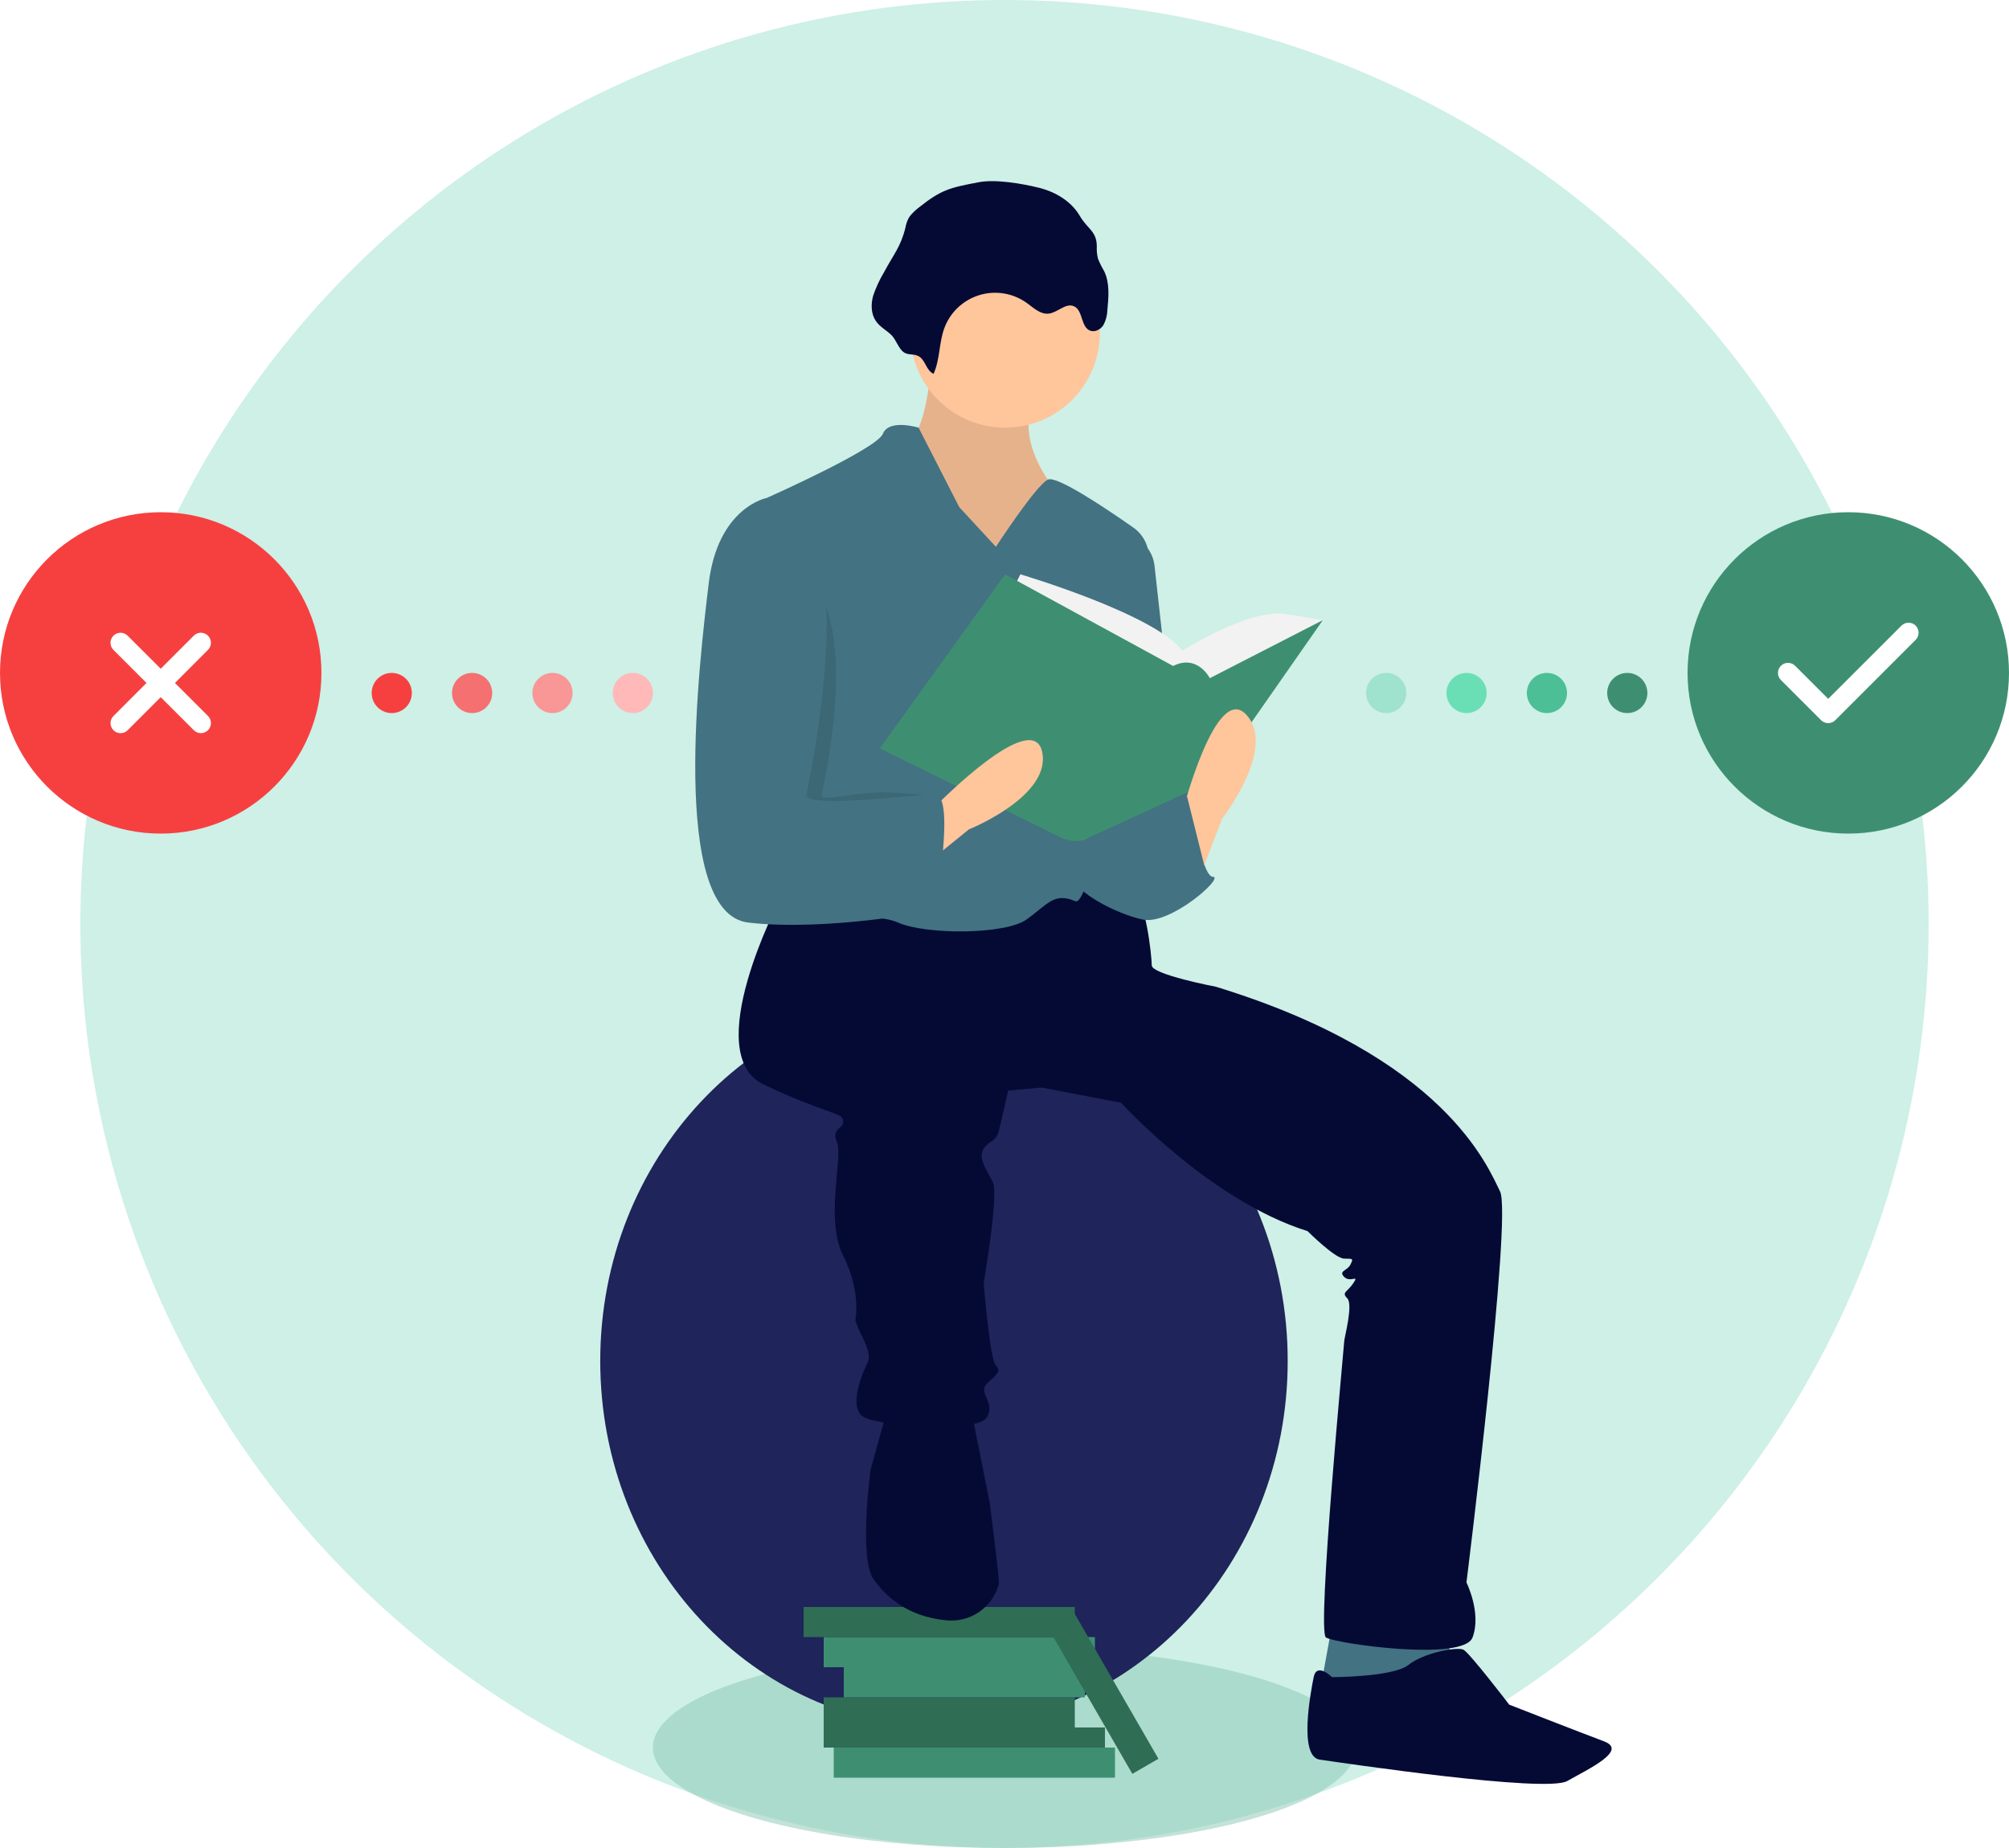 <svg width="200" height="184" viewBox="0 0 200 184" fill="none" xmlns="http://www.w3.org/2000/svg">
<circle opacity="0.5" cx="100" cy="92" r="92" fill="#9FE2CE"/>
<ellipse opacity="0.5" cx="100" cy="174" rx="35" ry="10" fill="#89C6B3"/>
<path d="M93.974 172.008C112.873 172.008 128.193 155.666 128.193 135.507C128.193 115.349 112.873 99.007 93.974 99.007C75.075 99.007 59.755 115.349 59.755 135.507C59.755 155.666 75.075 172.008 93.974 172.008Z" fill="#1F245A"/>
<path d="M82.5 172.5H109.5V173.5H82.5V172.5Z" stroke="#2F6D55"/>
<path d="M107 169H82V172H107V169Z" fill="#2F6D55"/>
<path d="M108 166H84V169H108V166Z" fill="#3E8F72"/>
<path d="M109 163H82V166H109V163Z" fill="#3E8F72"/>
<path d="M107 160H80V163H107V160Z" fill="#2F6D55"/>
<g filter="url(#filter0_d_2724_2777)">
<path d="M106 161.5L114.727 176.616L117.325 175.116L108.598 160L106 161.5Z" fill="#2F6D55"/>
</g>
<path d="M111 174H83V177H111V174Z" fill="#3E8F72"/>
<path d="M132.604 161.819L131.387 168.511L139.296 169.727L144.467 166.686L144.162 161.819H132.604Z" fill="#437282"/>
<path d="M92.757 36.196C92.757 36.196 92.149 43.192 90.628 43.496C89.107 43.8 93.974 55.967 93.974 55.967H101.274L107.054 54.446L104.316 47.754C104.316 47.754 100.666 42.887 103.403 38.933C106.141 34.979 92.757 36.196 92.757 36.196Z" fill="#FFC59B"/>
<path opacity="0.1" d="M92.757 36.196C92.757 36.196 92.149 43.192 90.628 43.496C89.107 43.8 93.974 55.967 93.974 55.967H101.274L107.054 54.446L104.316 47.754C104.316 47.754 100.666 42.887 103.403 38.933C106.141 34.979 92.757 36.196 92.757 36.196Z" fill="black"/>
<path d="M77.549 89.73C77.549 89.73 69.641 104.938 76.028 107.98C82.416 111.022 83.937 110.718 83.937 111.63C83.937 112.543 82.72 112.239 83.328 113.759C83.937 115.28 82.112 121.364 83.937 125.014C85.762 128.664 85.153 131.401 85.153 131.401C85.153 131.401 85.153 131.706 85.762 132.922C86.37 134.139 86.674 135.051 86.37 135.66C86.066 136.268 84.241 140.222 86.066 141.135C87.891 142.047 97.32 142.656 98.233 141.135C99.145 139.614 97.32 138.701 98.233 137.789C99.145 136.876 99.754 136.572 99.145 135.964C98.537 135.356 97.928 127.751 97.928 127.751C97.928 127.751 99.449 118.93 98.841 117.714C98.233 116.497 97.32 115.28 97.928 114.368C98.537 113.455 99.145 113.759 99.449 112.543C99.754 111.326 100.362 108.588 100.362 108.588L103.708 108.284L111.616 109.805C111.616 109.805 120.437 119.539 130.171 122.58C130.171 122.58 132.908 125.318 133.821 125.318C134.733 125.318 134.733 125.318 134.429 125.926C134.125 126.535 133.212 126.535 133.821 127.143C134.429 127.751 135.342 126.839 134.733 127.751C134.125 128.664 133.517 128.664 134.125 129.272C134.733 129.88 133.821 133.226 133.821 133.531C133.821 133.835 131.083 162.427 131.996 163.035C132.908 163.644 145.683 165.469 146.596 163.035C147.508 160.602 145.988 157.56 145.988 157.56C145.988 157.56 150.55 121.06 149.333 118.626C148.117 116.193 143.858 105.243 121.045 98.247C121.045 98.247 114.658 97.03 114.658 96.118C114.658 95.205 114.05 89.426 112.833 89.121C111.616 88.817 104.62 88.513 104.62 88.513L95.799 91.251L83.632 89.121L77.549 89.73Z" fill="#050A35"/>
<path d="M88.195 140.83L86.674 146.306C86.674 146.306 85.457 155.127 86.978 157.256C88.173 158.928 90.306 160.976 94.261 161.335C95.37 161.437 96.48 161.157 97.408 160.542C98.336 159.927 99.027 159.014 99.365 157.954C99.41 157.827 99.439 157.694 99.449 157.56C99.449 156.952 98.537 149.651 98.537 149.651L97.016 142.047L96.712 139.918L88.195 140.83Z" fill="#050A35"/>
<path d="M132.604 166.989C132.604 166.989 131.083 165.469 130.779 166.989C130.475 168.51 129.258 174.898 131.387 175.202C133.516 175.506 153.896 178.548 156.025 177.331C158.154 176.115 162.109 174.289 159.675 173.377C157.242 172.464 150.246 169.727 150.246 169.727C150.246 169.727 146.292 164.556 145.683 164.252C145.075 163.948 141.729 164.556 140.208 165.773C138.687 166.989 132.604 166.989 132.604 166.989Z" fill="#050A35"/>
<path d="M100.058 42.583C105.265 42.583 109.487 38.362 109.487 33.154C109.487 27.946 105.265 23.725 100.058 23.725C94.85 23.725 90.628 27.946 90.628 33.154C90.628 38.362 94.85 42.583 100.058 42.583Z" fill="#FFC59B"/>
<path d="M99.145 54.446L95.495 50.492L91.449 42.584C91.449 42.584 88.499 41.671 87.891 43.192C87.282 44.713 76.332 49.579 76.332 49.579C76.332 49.579 79.07 75.13 77.853 77.563C76.636 79.997 74.507 89.73 76.332 90.643C78.157 91.555 86.674 90.643 89.412 91.859C92.149 93.076 100.058 93.076 102.187 91.555C104.316 90.034 104.924 88.817 107.053 89.73C108.866 90.507 113.104 63.948 114.324 56.034C114.426 55.369 114.341 54.689 114.077 54.07C113.813 53.451 113.382 52.919 112.831 52.533C110.102 50.618 105.186 47.319 104.316 47.754C103.099 48.363 99.145 54.446 99.145 54.446Z" fill="#437282"/>
<path d="M112.225 53.23C112.939 53.408 113.581 53.801 114.066 54.355C114.55 54.91 114.854 55.599 114.935 56.331L117.395 78.476C117.395 78.476 111.312 91.555 108.27 82.734C105.229 73.913 112.225 53.23 112.225 53.23Z" fill="#437282"/>
<path d="M111.616 80.605L118.308 78.78C118.308 78.78 119.525 87.297 120.741 87.297C121.958 87.297 116.483 92.163 113.745 91.555C111.008 90.947 107.054 88.817 106.749 87.297C106.445 85.776 109.487 79.388 109.487 79.388L111.616 80.605Z" fill="#437282"/>
<path d="M92.939 37.221C93.581 35.808 93.469 34.159 93.999 32.7C94.283 31.918 94.744 31.213 95.345 30.639C95.947 30.066 96.673 29.639 97.466 29.392C98.26 29.145 99.1 29.085 99.921 29.217C100.742 29.348 101.521 29.668 102.198 30.15C102.88 30.637 103.563 31.32 104.396 31.227C105.292 31.127 106.091 30.127 106.915 30.493C107.829 30.9 107.582 32.536 108.507 32.914C108.995 33.114 109.57 32.807 109.851 32.362C110.097 31.895 110.231 31.377 110.242 30.849C110.37 29.551 110.485 28.178 109.923 27.002C109.686 26.604 109.48 26.188 109.306 25.758C109.207 25.357 109.168 24.944 109.188 24.531C109.183 23.006 108.267 22.818 107.5 21.5C106.649 20.038 105.074 19.103 103.432 18.695C101.79 18.287 99.129 17.826 97.466 18.138C94.5 18.695 93.696 18.906 91.5 20.638C91.202 20.856 90.703 21.329 90.5 21.638C90.307 22.005 90.211 22.261 90.136 22.669C89.661 24.602 88.949 25.331 88.017 27.089C87.568 27.835 87.201 28.627 86.923 29.451C86.69 30.289 86.706 31.244 87.193 31.964C87.59 32.55 88.225 32.863 88.723 33.342C89.217 33.817 89.448 34.73 89.995 35.09C90.473 35.404 91.045 35.182 91.532 35.515C92.158 35.943 92.203 36.879 92.939 37.221Z" fill="#050A35"/>
<path d="M100.666 59.009L101.579 57.184C101.579 57.184 114.962 61.138 117.7 64.788C117.7 64.788 124.391 60.529 128.041 61.138L131.691 61.746L120.437 71.784L106.141 70.567L100.666 59.009Z" fill="#F2F2F2"/>
<path d="M100.058 57.184L87.587 74.521L105.533 83.342C105.533 83.342 107.21 84.255 108.501 83.342L120.437 77.867L131.691 61.746L120.437 67.525C120.437 67.525 119.22 65.092 116.787 66.309L100.058 57.184Z" fill="#3E8F72"/>
<path d="M119.22 87.905L121.654 81.517C121.654 81.517 127.129 74.521 124.087 71.176C121.045 67.83 117.699 80.909 117.699 80.909L119.22 87.905Z" fill="#FFC59B"/>
<path d="M91.145 86.885L96.454 82.581C96.454 82.581 104.7 79.276 103.748 74.856C102.795 70.435 93.339 80.071 93.339 80.071L91.145 86.885Z" fill="#FFC59B"/>
<path opacity="0.1" d="M78.005 56.119H77.701C77.701 56.119 72.986 50.492 72.074 58.096C71.161 65.7 68.12 90.946 76.028 91.859C83.936 92.771 89.564 88.057 89.564 88.057C89.564 88.057 95.343 79.236 93.214 79.236C92.184 79.236 89.382 78.773 86.826 78.932C84.1 79.101 81.65 79.869 81.807 79.084C82.112 77.563 86.522 58.248 78.005 56.119Z" fill="black"/>
<path d="M77.549 50.187L76.332 49.579C76.332 49.579 71.466 50.492 70.553 58.096C69.641 65.7 66.599 90.946 74.507 91.859C82.416 92.771 93.062 90.642 93.062 90.642C93.062 90.642 95.191 79.084 93.062 79.084C90.933 79.084 79.982 80.605 80.287 79.084C80.591 77.563 86.066 52.317 77.549 50.187Z" fill="#437282"/>
<path d="M114.81 84.407L118.164 79.266L120.285 87.753L114.81 90.186V84.407Z" fill="#437282"/>
<circle cx="184" cy="67" r="16" fill="#3E8F72"/>
<circle cx="16" cy="67" r="16" fill="#F64040"/>
<path d="M190.707 62.293C191.098 62.684 191.098 63.318 190.707 63.708L182.708 71.707C182.317 72.098 181.683 72.098 181.292 71.707L177.293 67.708C176.902 67.317 176.902 66.683 177.293 66.292C177.684 65.902 178.318 65.902 178.708 66.292L182.002 69.582L189.295 62.293C189.685 61.902 190.32 61.902 190.71 62.293H190.707Z" fill="white"/>
<path d="M20.704 64.708C21.095 64.317 21.095 63.683 20.704 63.293C20.314 62.902 19.68 62.902 19.289 63.293L16 66.585L12.708 63.296C12.317 62.906 11.683 62.906 11.293 63.296C10.902 63.686 10.902 64.32 11.293 64.711L14.585 68L11.296 71.292C10.905 71.683 10.905 72.317 11.296 72.707C11.686 73.098 12.32 73.098 12.711 72.707L16 69.415L19.292 72.704C19.683 73.094 20.317 73.094 20.707 72.704C21.098 72.314 21.098 71.68 20.707 71.289L17.415 68L20.704 64.708Z" fill="white"/>
<circle cx="39" cy="69" r="2" fill="#F64040"/>
<circle cx="47" cy="69" r="2" fill="#F57070"/>
<circle cx="138" cy="69" r="2" fill="#9FE2CE"/>
<circle cx="55" cy="69" r="2" fill="#F99696"/>
<circle cx="146" cy="69" r="2" fill="#6ADFB5"/>
<circle cx="63" cy="69" r="2" fill="#FFB9B9"/>
<circle cx="154" cy="69" r="2" fill="#4CBF96"/>
<circle cx="162" cy="69" r="2" fill="#3E8F72"/>
<defs>
<filter id="filter0_d_2724_2777" x="100" y="156" width="19.325" height="24.616" filterUnits="userSpaceOnUse" color-interpolation-filters="sRGB">
<feFlood flood-opacity="0" result="BackgroundImageFix"/>
<feColorMatrix in="SourceAlpha" type="matrix" values="0 0 0 0 0 0 0 0 0 0 0 0 0 0 0 0 0 0 127 0" result="hardAlpha"/>
<feOffset dx="-2"/>
<feGaussianBlur stdDeviation="2"/>
<feComposite in2="hardAlpha" operator="out"/>
<feColorMatrix type="matrix" values="0 0 0 0 0 0 0 0 0 0 0 0 0 0 0 0 0 0 0.25 0"/>
<feBlend mode="normal" in2="BackgroundImageFix" result="effect1_dropShadow_2724_2777"/>
<feBlend mode="normal" in="SourceGraphic" in2="effect1_dropShadow_2724_2777" result="shape"/>
</filter>
</defs>
</svg>
